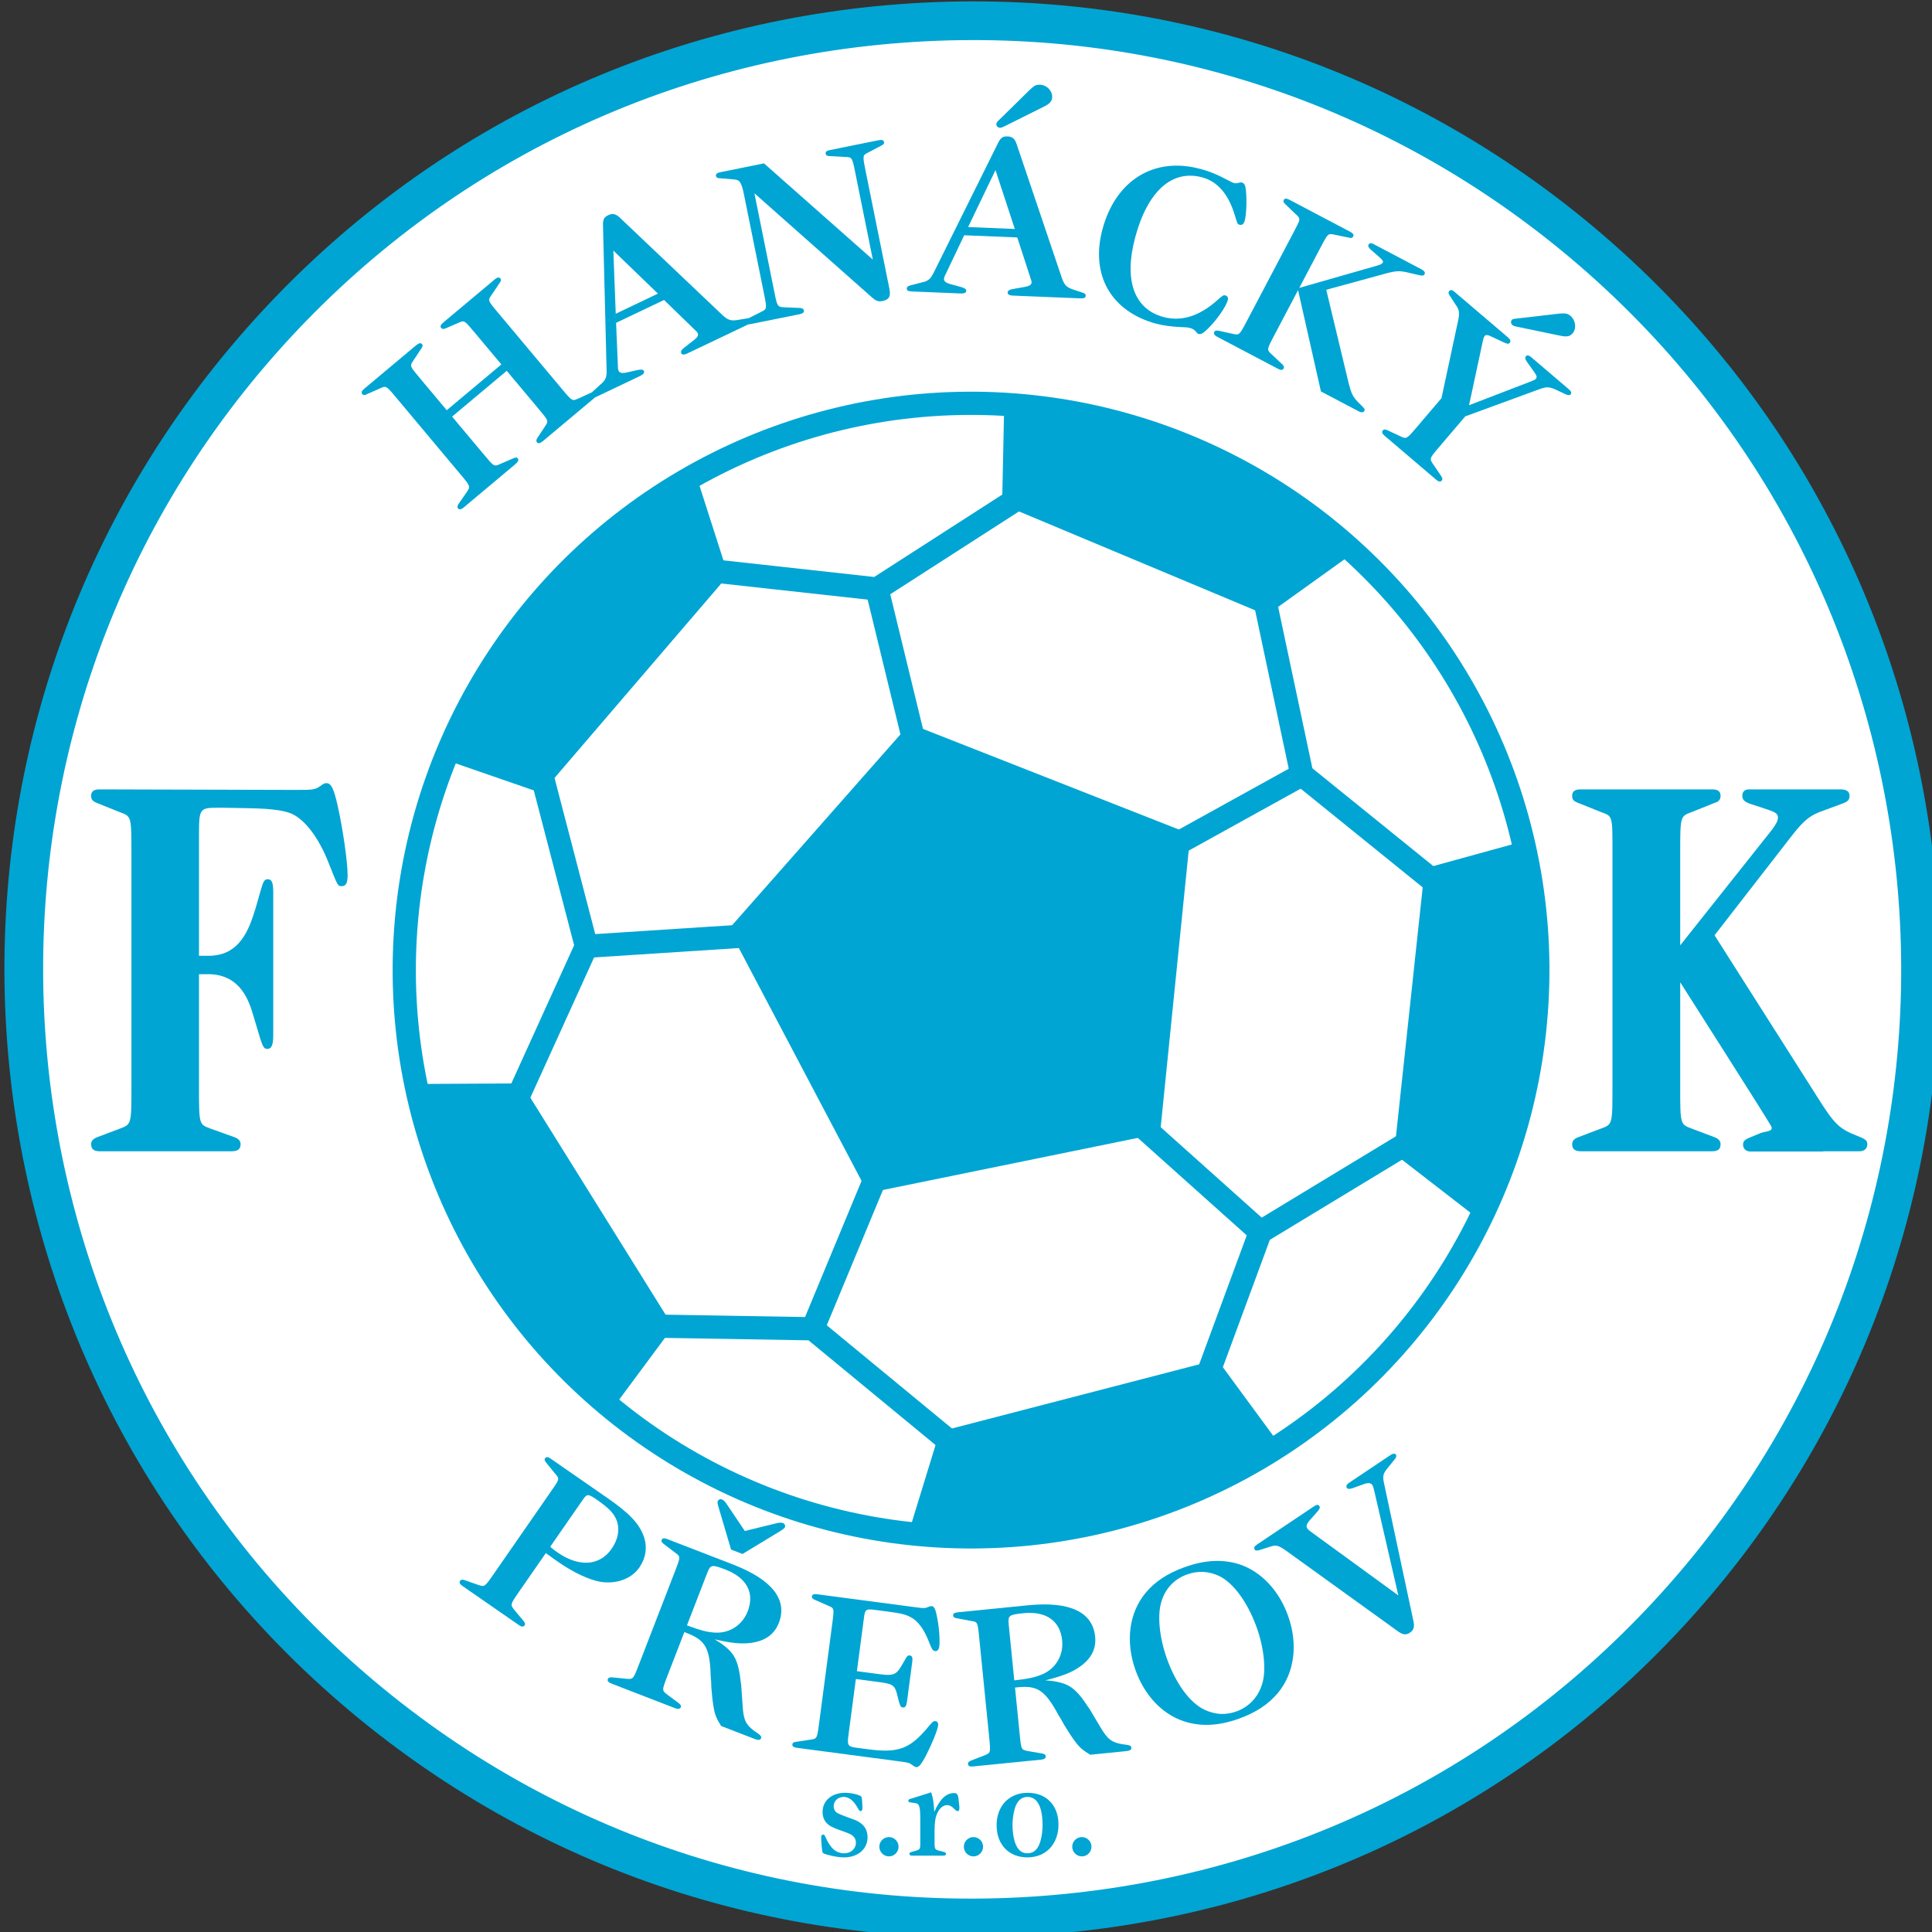<?xml version="1.0" encoding="iso-8859-1"?>
<!-- Generator: Adobe Illustrator 24.0.1, SVG Export Plug-In . SVG Version: 6.00 Build 0)  -->
<svg version="1.1" id="Vectorportal.com" xmlns="http://www.w3.org/2000/svg" xmlns:xlink="http://www.w3.org/1999/xlink" x="0px"
	 y="0px" viewBox="0 0 600 600" style="enable-background:new 0 0 600 600;" xml:space="preserve">
<rect x="0" y="0" width="600" height="600" fill="#333333" stroke="none"/>
<path style="fill:#FFFFFF;stroke:#00A5D3;stroke-width:12.02;" d="M107.009,522.035
	C-14.848,414.564-26.551,227.995,80.918,106.136C132.934,47.157,204.868,11.96,283.469,7.03
	c78.603-4.932,154.369,20.998,213.349,73.013c121.856,107.472,133.56,294.042,26.093,415.901
	c-52.019,58.98-123.953,94.177-202.553,99.105C241.756,599.98,165.985,574.051,107.009,522.035z"/>
<ellipse transform="matrix(0.55 -0.835 0.835 0.55 -115.67 387.518)" style="fill:#FFFFFF;stroke:#00A5D3;stroke-width:7.212;" cx="301.579" cy="301.04" rx="176.047" ry="176.045"/>
<g>
	<polygon style="fill:#00A5D3;" points="226.338,288.507 269.557,370.507 360.27,351.966 369.678,259.02 282.554,224.764 	"/>
	<path style="fill:#00A5D3;" d="M128.625,336.645l33.311-0.185l47.112,75.592l-18.872,25.461
		C139.694,399.267,128.625,336.645,128.625,336.645z"/>
	<path style="fill:#00A5D3;" d="M420.438,171.618l-27.065,19.421l-82.158-34.405l0.667-31.686
		C375.185,126.941,420.438,171.618,420.438,171.618z"/>
	<path style="fill:#00A5D3;" d="M459.301,378.659l-26.346-20.39l9.505-88.563l30.556-8.416
		C489.186,322.524,459.301,378.659,459.301,378.659z"/>
	<path style="fill:#00A5D3;" d="M282.042,476.465l9.777-31.846l86.215-22.376l19.113,26.019
		C345.565,485.006,282.042,476.465,282.042,476.465z"/>
	<path style="fill:#00A5D3;" d="M215.986,146.96l10.172,31.723l-57.979,67.617l-29.951-10.364
		C159.571,176.304,215.986,146.96,215.986,146.96z"/>
</g>
<g>
	<polyline style="fill:none;stroke:#00A5D3;stroke-width:7.212;" points="198.555,411.759 252.407,412.665 299.096,451.153 	"/>
	<line style="fill:none;stroke:#00A5D3;stroke-width:7.212;" x1="252.407" y1="412.665" x2="273.911" y2="360.853"/>
	<polyline style="fill:none;stroke:#00A5D3;stroke-width:7.212;" points="372.776,433.135 391.418,382.608 443.165,351.252 	"/>
	<line style="fill:none;stroke:#00A5D3;stroke-width:7.212;" x1="391.418" y1="382.608" x2="349.617" y2="345.194"/>
	<polyline style="fill:none;stroke:#00A5D3;stroke-width:7.212;" points="446.057,274.361 404.314,240.598 391.75,181.412 	"/>
	<line style="fill:none;stroke:#00A5D3;stroke-width:7.212;" x1="404.314" y1="240.598" x2="355.231" y2="267.749"/>
	<polyline style="fill:none;stroke:#00A5D3;stroke-width:7.212;" points="168.576,241.928 182.113,293.879 157.082,348.966 	"/>
	<line style="fill:none;stroke:#00A5D3;stroke-width:7.212;" x1="182.113" y1="293.879" x2="233.755" y2="290.533"/>
	<polyline style="fill:none;stroke:#00A5D3;stroke-width:7.212;" points="317.512,153.864 272.363,182.91 212.22,176.281 	"/>
	<line style="fill:none;stroke:#00A5D3;stroke-width:7.212;" x1="272.363" y1="182.91" x2="284.837" y2="234.187"/>
</g>
<g>
	<path style="fill:#00A5D3;" d="M198.539,486.825c2.054-2.967,2.582-6.37,1.361-9.761c-1.381-3.855-4.434-7.113-11.149-11.768
		L171.019,453c-0.849-0.589-1.404-0.619-1.731-0.145c-0.29,0.413-0.151,0.773,0.313,1.356l2.757,3.404
		c1.498,1.739,1.513,1.576-1.403,5.784l-17.588,25.363c-2.917,4.21-2.836,4.094-4.964,3.404l-4.113-1.443
		c-0.711-0.232-1.135-0.177-1.381,0.183c-0.37,0.535-0.143,1.041,0.704,1.628l17.538,12.154c0.783,0.548,1.404,0.624,1.773,0.093
		c0.247-0.358,0.15-0.775-0.314-1.359l-2.798-3.345c-1.391-1.751-1.431-1.692,1.444-5.842l8.26-11.915
		c2.437,1.779,2.827,2.051,3.936,2.818c4.565,3.165,9.36,5.433,12.789,6.057C191.212,492.101,196.074,490.381,198.539,486.825z
		 M189.916,481.024c-3.658,5.271-10.066,5.746-16.716,1.135c-0.783-0.544-1.239-0.858-2.331-1.792l10.109-14.583
		c1.357-1.953,1.632-1.936,4.632,0.141c2.283,1.585,3.789,2.892,4.74,4.167C192.716,473.223,192.546,477.227,189.916,481.024z"/>
	<path style="fill:#00A5D3;" d="M243.226,473.032c-0.595-0.229-1.116-0.199-2.237,0.064l-9.676,2.368l-5.566-8.264
		c-0.701-1.044-1.018-1.324-1.611-1.552c-0.444-0.174-1.042,0.061-1.201,0.465c-0.156,0.404-0.138,0.794,0.237,2.026l3.867,13.094
		l3.551,1.37l11.672-7.08c1.13-0.724,1.383-0.936,1.538-1.341C243.955,473.781,243.669,473.204,243.226,473.032z"/>
	<path style="fill:#00A5D3;" d="M227.701,485.897l-20.495-7.929c-0.962-0.371-1.51-0.274-1.717,0.266
		c-0.184,0.469,0.035,0.784,0.622,1.245l3.48,2.66c1.787,1.311,1.842,1.175-0.006,5.953l-11.136,28.789
		c-1.846,4.773-1.796,4.639-4.027,4.471l-4.337-0.437c-0.745-0.058-1.145,0.097-1.3,0.502c-0.235,0.604,0.106,1.047,1.066,1.415
		l19.83,7.673c0.888,0.341,1.512,0.273,1.746-0.332c0.156-0.404-0.036-0.787-0.626-1.245l-3.504-2.596
		c-1.763-1.376-1.814-1.242,0.031-6.017l5.204-13.456l0.888,0.346c5.327,2.059,6.802,4.408,7.223,11.455l0.066,1.804l0.144,1.832
		l0.066,1.806c0.184,2.39,0.393,4.482,0.757,6.403c0.337,1.984,0.908,3.369,2.285,5.522l10.433,4.036
		c1.11,0.43,1.733,0.359,1.968-0.246c0.155-0.404-0.039-0.783-0.699-1.273l-1.276-0.881c-2.723-1.983-3.487-3.514-3.737-7.709
		c-0.598-8.351-0.392-6.031-0.545-7.171c-0.404-3.789-0.959-6.096-1.824-7.818c-1.055-2.109-3.009-3.873-6.329-5.85
		c5.317,1.208,8.269,1.495,11.231,1.093c4.379-0.548,7.296-2.587,8.701-6.219C244.667,496.791,239.76,490.563,227.701,485.897z
		 M232.213,500.397c-1.638,4.243-5.534,6.832-10.05,6.631c-2.581-0.145-4.505-0.662-8.824-2.251l6.293-16.281
		c1.017-2.621,1.464-2.681,5.682-1.048C231.9,489.995,234.423,494.684,232.213,500.397z"/>
	<path style="fill:#00A5D3;" d="M284.433,548.779c0.854,0.187,1.703-0.795,3.319-3.929c1.726-3.409,3.388-7.479,3.577-8.91
		c0.115-0.857-0.215-1.411-0.855-1.421c-0.638-0.012-0.716-0.021-2.718,2.405c-5.39,6.269-8.996,7.542-18.12,6.334l-3.698-0.488
		c-2.595-0.341-2.861-0.739-2.464-3.746l2.325-17.589l7.391,0.979c3.933,0.518,4.594,0.968,5.314,3.391l0.681,2.709
		c0.449,1.442,0.578,1.677,1.209,1.762c0.708,0.095,1.097-0.438,1.285-1.866l1.634-12.371c0.181-1.356-0.075-1.827-0.785-1.92
		c-0.548-0.076-0.826,0.179-1.348,1.128l-1.344,2.295c-1.451,2.502-2.549,2.94-6.401,2.429l-7.315-0.965l2.171-16.448
		c0.379-2.856,0.555-2.978,3.857-2.541l3.461,0.457c4.09,0.541,5.565,0.88,7.21,1.753c2.179,1.086,4.147,3.746,5.58,7.427
		c1.019,2.61,1.284,3.013,1.991,3.105c0.708,0.092,1.177-0.429,1.31-1.431c0.245-1.857-0.029-5.823-0.654-8.96
		c-0.469-2.536-0.905-3.467-1.611-3.559c-0.238-0.033-0.482,0.012-0.814,0.109c-1.441,0.606-1.522,0.6-4.354,0.222l-30.514-4.03
		c-1.023-0.136-1.532,0.086-1.608,0.661c-0.066,0.499,0.221,0.755,0.901,1.066l4.006,1.766c2.048,0.852,2.068,0.708,1.395,5.784
		l-4.053,30.675c-0.661,5.004-0.653,4.931-2.85,5.224l-4.33,0.663c-0.728,0.054-1.08,0.298-1.145,0.794
		c-0.075,0.572,0.436,0.932,1.379,1.056l32.168,4.253c2.202,0.291,2.823,0.445,3.256,0.795
		C284.195,548.749,284.117,548.736,284.433,548.779z"/>
	<path style="fill:#00A5D3;" d="M350.168,541.903l-1.534-0.207c-3.326-0.537-4.703-1.558-6.82-5.19
		c-4.305-7.18-3.071-5.202-3.721-6.15c-2.078-3.199-3.614-5.004-5.162-6.154c-1.896-1.404-4.437-2.092-8.288-2.356
		c5.287-1.33,8.051-2.401,10.514-4.097c3.658-2.469,5.339-5.606,4.951-9.483c-0.767-7.677-7.956-11.018-20.824-9.733l-21.868,2.186
		c-1.024,0.103-1.47,0.44-1.415,1.012c0.053,0.502,0.39,0.684,1.123,0.827l4.303,0.807c2.191,0.359,2.176,0.214,2.684,5.309
		l3.074,30.718c0.506,5.095,0.493,4.948-1.577,5.809l-4.066,1.567c-0.689,0.287-0.977,0.604-0.935,1.033
		c0.067,0.648,0.57,0.888,1.592,0.784l21.158-2.112c0.949-0.1,1.47-0.44,1.405-1.086c-0.04-0.432-0.386-0.685-1.117-0.83
		l-4.297-0.728c-2.198-0.434-2.184-0.293-2.694-5.388l-1.434-14.355l0.947-0.092c5.682-0.571,8.057,0.862,11.617,6.955l0.876,1.583
		l0.957,1.571l0.87,1.576c1.245,2.054,2.38,3.825,3.567,5.374c1.199,1.617,2.334,2.591,4.538,3.894l11.128-1.116
		c1.186-0.116,1.71-0.458,1.643-1.104C351.324,542.299,350.977,542.041,350.168,541.903z M323.889,519.889
		c-2.368,1.034-4.319,1.446-8.891,1.976l-1.735-17.364c-0.282-2.8,0.095-3.055,4.593-3.504c7.02-0.703,11.392,2.338,12.006,8.439
		C330.311,513.957,328.006,518.025,323.889,519.889z"/>
	<path style="fill:#00A5D3;" d="M385.07,485.864c-5.258-1.704-10.821-1.459-17.239,0.857c-5.222,1.888-9.183,4.471-12.052,7.959
		c-5.171,6.239-6.333,15.171-3.093,24.127c2.789,7.732,8.246,13.503,14.867,15.712c5.282,1.774,10.92,1.501,17.263-0.791
		c5.218-1.89,9.107-4.443,12.048-7.959c5.171-6.239,6.333-15.171,3.123-24.055C397.168,493.915,391.711,488.14,385.07,485.864z
		 M392.015,522.844c-1.21,4.118-4.055,7.215-8.011,8.648c-3.357,1.212-6.632,1.015-9.88-0.496c-4.554-2.11-8.899-8.06-11.669-15.724
		c-2.353-6.507-3.087-13.452-1.826-17.668c1.188-4.183,3.982-7.188,8.008-8.642c3.357-1.212,6.711-1.044,9.956,0.466
		c4.383,2.098,8.826,8.084,11.62,15.815C392.568,511.759,393.278,518.633,392.015,522.844z"/>
	<path style="fill:#00A5D3;" d="M429.911,461.061c-0.613-2.628-0.429-3.355,0.987-5.086l2.298-2.843
		c0.404-0.531,0.572-0.993,0.334-1.355c-0.32-0.476-0.944-0.406-1.802,0.166l-12.85,8.615c-0.725,0.483-0.917,1.05-0.594,1.53
		c0.237,0.358,0.729,0.377,1.613,0.131l3.619-1.3c1.385-0.49,2.194-0.426,2.678,0.29c0.238,0.361,0.335,0.645,0.624,1.926
		l7.448,32.342l-26.693-19.439c-0.743-0.543-1.302-0.95-1.54-1.309c-0.511-0.615-0.239-1.491,0.679-2.545l2.446-2.767
		c0.694-0.811,0.865-1.27,0.583-1.692c-0.36-0.536-0.811-0.496-1.866,0.21l-17.462,11.705c-0.858,0.575-1.093,1.079-0.771,1.56
		c0.283,0.42,0.771,0.438,1.787,0.103l2.988-0.958c1.969-0.627,2.579-0.429,5.065,1.293l34.759,25.059
		c1.451,1.022,2.472,1.12,3.592,0.369c1.185-0.792,1.484-1.774,1.169-3.386L429.911,461.061z"/>
	<path style="fill:#00A5D3;" d="M143.981,157.618l15.933-13.348c0.974-0.815,1.274-1.444,0.905-1.887
		c-0.324-0.386-0.647-0.398-1.622,0.042l-3.721,1.611c-2.121,0.931-1.92,1.044-5.58-3.323l-9.493-11.333l16.967-14.215l9.495,11.335
		c3.658,4.366,3.58,4.148,2.294,6.074l-2.239,3.38c-0.407,0.625-0.466,1.05-0.142,1.438c0.37,0.441,0.982,0.307,1.833-0.408
		l15.933-13.346c0.084-0.07,0.138-0.14,0.209-0.209c0.11-0.045,0.21-0.075,0.334-0.136l13.751-6.554
		c0.931-0.443,1.381-0.977,1.132-1.499c-0.217-0.455-0.699-0.544-1.756-0.362l-4.055,0.895c-1.054,0.184-1.773-0.032-2.021-0.553
		c-0.186-0.393-0.261-0.915-0.254-1.637l-0.549-13.321l14.897-7.101l9.491,9.216c0.626,0.579,0.823,0.808,0.946,1.068
		c0.312,0.651-0.004,1.28-1.097,2.121l-3.392,2.654c-0.624,0.537-0.826,1.034-0.609,1.489c0.218,0.458,0.873,0.543,1.732,0.132
		l19.16-9.132c0.208,0.007,0.442-0.014,0.723-0.07l15.162-3.062c1.014-0.204,1.421-0.58,1.292-1.218
		c-0.084-0.423-0.453-0.644-1.196-0.715l-4.816-0.204c-2.122-0.087-2.243-0.283-3.057-4.313l-0.158-0.777l-6.123-30.328
		l36.178,32.056c1.493,1.392,2.277,1.675,3.6,1.408c2.022-0.408,2.629-1.413,2.143-3.817l-7.381-36.549
		c-0.998-4.947-0.984-4.877,1.001-5.866l3.878-2.035c0.736-0.369,0.925-0.628,0.826-1.123c-0.116-0.566-0.64-0.752-1.649-0.549
		l-15.165,3.063c-1.01,0.205-1.42,0.58-1.304,1.146c0.099,0.494,0.467,0.713,1.196,0.714l4.829,0.275
		c2.202,0.071,2.202,0.071,3.2,5.019l5.425,26.863L237.27,50.74l-13.607,2.75c-1.013,0.204-1.421,0.581-1.307,1.146
		c0.1,0.494,0.466,0.714,1.196,0.714l4.364,0.37c1.888,0.133,2.357,0.848,3.199,5.02l6.11,30.256
		c1.013,5.019,0.998,4.948-0.985,5.937l-3.708,1.871c-0.179,0.011-0.384,0.043-0.631,0.096l-3.092,0.517
		c-1.895,0.265-2.849-0.081-4.435-1.561l-31.938-30.314c-1.256-1.16-2.222-1.339-3.511-0.724c-1.288,0.612-1.675,1.277-1.666,2.951
		l1.127,45.322c0.017,2.068-0.275,2.928-1.777,4.204l-2.573,2.345c-0.098,0.085-0.159,0.156-0.239,0.233
		c-0.036,0.015-0.056,0.007-0.092,0.021l-3.963,1.816c-2.059,0.879-1.92,1.044-5.255-2.936l-19.822-23.661
		c-3.29-3.926-3.197-3.815-1.925-5.632l2.435-3.64c0.456-0.569,0.514-0.994,0.19-1.38c-0.371-0.442-0.921-0.358-1.71,0.303
		l-15.934,13.348c-0.912,0.766-1.09,1.292-0.72,1.735c0.324,0.388,0.752,0.403,1.438,0.111l3.722-1.612
		c2.118-0.928,1.919-1.043,5.531,3.269l8.013,9.565l-16.966,14.213l-8.012-9.563c-3.613-4.312-3.535-4.095-2.249-6.02l2.238-3.381
		c0.606-0.882,0.65-1.202,0.326-1.59c-0.37-0.442-0.982-0.305-2.016,0.56l-15.931,13.348c-0.793,0.664-0.971,1.189-0.6,1.632
		c0.323,0.388,0.752,0.404,1.392,0.056l4.011-1.76c2.011-0.933,1.965-0.988,5.208,2.882l19.822,23.661
		c3.287,3.925,3.195,3.814,1.972,5.688l-2.484,3.584c-0.408,0.624-0.467,1.05-0.187,1.381
		C142.642,158.366,143.252,158.23,143.981,157.618z M204.327,91.192l-13.105,6.248l-0.742-19.62L204.327,91.192z"/>
	<path style="fill:#00A5D3;" d="M283.164,90.515l15.218,0.624c1.027,0.04,1.677-0.222,1.7-0.797c0.02-0.505-0.366-0.809-1.381-1.14
		l-4.006-1.102c-1.017-0.331-1.552-0.857-1.529-1.434c0.02-0.433,0.199-0.932,0.541-1.566l5.732-12.036l16.486,0.674l4.091,12.582
		c0.285,0.806,0.353,1.096,0.343,1.386c-0.027,0.72-0.603,1.128-1.966,1.362l-4.236,0.765c-0.798,0.185-1.215,0.526-1.23,1.033
		c-0.023,0.504,0.515,0.887,1.47,0.926l21.239,0.869c1.037,0.042,1.52-0.227,1.544-0.803c0.021-0.503-0.284-0.805-1.23-1.059
		l-2.975-0.989c-1.799-0.651-2.486-1.401-3.193-3.45L315.685,44.64c-0.569-1.611-1.34-2.22-2.767-2.279
		c-1.425-0.057-2.076,0.349-2.854,1.833l-20.158,40.608c-0.948,1.836-1.609,2.458-3.53,2.885l-3.373,0.874
		c-1.041,0.246-1.37,0.522-1.391,1.025C281.587,90.233,282.052,90.471,283.164,90.515z M309.158,52.819l6.001,18.289l-14.505-0.593
		L309.158,52.819z"/>
	<path style="fill:#00A5D3;" d="M310.569,39.668c0.395,0.016,0.478-0.053,1.527-0.515l12.16-6.071
		c1.78-0.865,2.453-1.705,2.502-2.93c0.081-1.945-1.674-3.749-3.735-3.833c-1.268-0.052-1.756,0.216-3.24,1.598l-9.597,9.425
		c-0.578,0.554-0.746,0.837-0.762,1.196C309.397,39.186,309.857,39.638,310.569,39.668z"/>
	<path style="fill:#00A5D3;" d="M359.118,100.545c1.912,0.515,4.767,0.911,7.367,1.015c1.95,0.076,2.276,0.09,3.195,0.336
		c0.535,0.145,1.116,0.449,1.501,0.852c0.824,0.895,0.666,0.853,0.977,0.936c0.667,0.254,1.527-0.185,2.65-1.301
		c2.855-2.668,5.93-7.067,6.493-9.157c0.188-0.695-0.067-1.286-0.676-1.451c-0.689-0.186-0.689-0.186-2.728,1.581
		c-5.502,4.867-11.058,6.581-16.575,5.095c-9.19-2.478-12.334-11.542-8.767-24.772c3.862-14.344,11.441-21.117,20.786-18.598
		c4.748,1.279,8.077,5.089,10.098,11.611c0.914,3.009,0.859,2.919,1.549,3.105c0.765,0.206,1.297-0.248,1.56-1.222
		c0.508-1.88,0.697-5.936,0.413-9.152c-0.164-1.834-0.471-2.516-1.241-2.723c-0.306-0.083-0.475-0.053-1.087,0.08
		c-0.535,0.155-0.958,0.191-1.416,0.068c-0.23-0.063-0.589-0.235-0.958-0.41c-4.389-2.304-6.228-3.098-9.523-3.985
		c-14.323-3.86-26.257,3.529-30.348,18.709C338.561,85.368,345.026,96.747,359.118,100.545z"/>
	<path style="fill:#00A5D3;" d="M387.237,99.67c-2.384,4.529-2.351,4.467-4.517,3.979l-4.259-0.939
		c-0.731-0.14-1.145-0.034-1.349,0.349c-0.304,0.575,0.055,1.089,0.898,1.534l18.88,9.946c0.909,0.481,1.469,0.446,1.769-0.128
		c0.201-0.383,0.058-0.787-0.474-1.31l-3.183-2.98c-1.628-1.509-1.659-1.446,0.728-5.976l7.396-14.037l7.099,31.455l11.791,6.212
		c0.773,0.406,1.433,0.347,1.704-0.164c0.201-0.382,0.089-0.684-0.618-1.383l-1.417-1.398c-1.557-1.635-2.067-2.717-2.848-5.823
		l-6.956-29.013l18.338-5.014c3.247-0.896,4.537-0.953,7.154-0.307l3.279,0.752c1.117,0.262,1.503,0.218,1.769-0.292
		c0.268-0.512-0.089-1.024-1.068-1.542l-14.882-7.839c-0.636-0.333-1.188-0.3-1.454,0.21c-0.238,0.449-0.092,0.85,0.759,1.624
		l2.574,2.255c1.099,0.983,1.278,1.324,1.074,1.706c-0.203,0.384-0.581,0.591-1.757,0.95l-24.17,6.91l6.621-12.571
		c2.35-4.467,2.316-4.403,4.483-3.915l4.29,0.877c0.7,0.204,1.113,0.098,1.348-0.35c0.271-0.508-0.013-0.987-0.929-1.467
		l-18.881-9.948c-0.909-0.48-1.47-0.446-1.736,0.064c-0.233,0.446-0.125,0.749,0.475,1.309l3.149,3.046
		c1.695,1.545,1.692,1.379-0.694,5.911L387.237,99.67z"/>
	<path style="fill:#00A5D3;" d="M471.247,101.497l13.374,2.774c1.936,0.417,2.935,0.225,3.778-0.761
		c1.261-1.482,0.936-4.035-0.633-5.374c-0.908-0.771-1.519-0.912-3.543-0.739l-13.302,1.547c-0.906,0.083-1.169,0.145-1.4,0.419
		c-0.42,0.494-0.341,1.132,0.204,1.595C470.026,101.216,470.194,101.265,471.247,101.497z"/>
	<path style="fill:#00A5D3;" d="M487.111,120.797l-11.593-9.882c-0.664-0.566-1.275-0.706-1.599-0.321
		c-0.378,0.439-0.321,0.863,0.275,1.752l2.23,3.133c0.854,1.201,0.968,1.677,0.545,2.171c-0.232,0.274-0.588,0.445-1.358,0.738
		l-19.383,7.457l4.319-20.109c0.129-0.644,0.287-1.076,0.523-1.35c0.314-0.491,0.971-0.407,2.001,0.095l3.95,1.85
		c1.034,0.499,1.522,0.537,1.848,0.152c0.423-0.493,0.186-1.073-0.597-1.743l-16.607-14.149c-0.721-0.617-1.21-0.655-1.634-0.16
		c-0.282,0.33-0.228,0.756,0.237,1.432l1.941,2.983c0.975,1.302,1.064,2.421,0.713,4.302l-5.257,24.513l-7.578,8.894
		c-3.321,3.898-3.272,3.844-5.28,2.893l-3.948-1.849c-0.682-0.298-1.113-0.285-1.391,0.045c-0.423,0.494-0.249,1.021,0.538,1.69
		l15.999,13.637c0.784,0.668,1.335,0.758,1.758,0.265c0.283-0.331,0.223-0.757-0.179-1.384l-2.453-3.605
		c-1.252-1.829-1.301-1.774,2.022-5.671l7.902-9.277l23.334-8.543c1.908-0.648,2.718-0.621,4.482,0.123l3.428,1.599
		c0.69,0.297,1.178,0.335,1.461,0.005C488.18,121.989,487.957,121.515,487.111,120.797z"/>
	<path style="fill:#00A5D3;" d="M266.679,565.782c-0.685-0.431-0.947-0.521-3.382-1.386c-1.96-0.733-2.872-1.12-3.394-1.425
		c-0.61-0.435-1.001-1.163-1.001-1.987c0-1.688,1.305-2.939,3.132-2.939c1.523,0,2.916,1.04,4.129,3.069
		c0.643,1.166,0.772,1.34,1.116,1.34c0.387,0,0.558-0.304,0.558-1.04c0-0.3-0.043-1.209-0.086-1.941
		c-0.085-0.996-0.129-1.386-0.258-1.511c-0.427-0.557-3.152-1.193-5.024-1.193c-4.132,0-7.009,2.399-7.009,5.945
		c0,1.341,0.436,2.594,1.263,3.457c0.785,0.864,1.918,1.47,4.964,2.506c1.958,0.694,2.523,0.952,3.133,1.427
		c0.652,0.521,1.001,1.297,1.001,2.16c0,1.857-1.568,3.287-3.568,3.287c-2.655,0-4.353-1.515-5.964-5.186
		c-0.175-0.435-0.348-0.608-0.654-0.608c-0.433,0-0.607,0.304-0.607,0.992c0,0.347,0.043,1.343,0.129,2.334
		c0.086,0.91,0.173,1.732,0.258,1.993c0.088,0.475,0.263,0.557,1.612,0.941c1.832,0.511,3.615,0.809,5.093,0.809
		c4.3,0,7.305-2.571,7.305-6.248C269.425,568.463,268.524,566.865,266.679,565.782z"/>
	<path style="fill:#00A5D3;" d="M276.071,570.523c-1.646,0-2.986,1.343-2.986,2.988c0,1.644,1.341,3.008,2.986,3.008
		c1.642,0,2.985-1.364,2.985-3.008C279.056,571.866,277.713,570.523,276.071,570.523z"/>
	<path style="fill:#00A5D3;" d="M297.677,558.525c-0.17-1.209-0.517-1.681-1.338-1.681c-2.47,0-4.458,1.854-6.189,5.869
		c-0.127-2.561-0.344-4.161-0.948-6.09l-6.469,2.032c-0.477,0.131-0.648,0.304-0.648,0.606c0,0.301,0.215,0.43,0.822,0.518
		l1.253,0.174c1.384,0.17,1.644,0.949,1.644,5.395v5.44v1.898c0,0.645-0.044,1.079-0.131,1.297c-0.17,0.345-0.475,0.558-1.124,0.731
		l-1.513,0.429c-0.434,0.134-0.606,0.308-0.606,0.575c0,0.4,0.304,0.575,0.866,0.575h9.626c0.561,0,0.865-0.176,0.865-0.575
		c0-0.268-0.217-0.441-0.607-0.575l-1.686-0.429c-0.951-0.26-1.212-0.558-1.258-1.641v-2.286v-2.334c0-2.5,0.261-4.058,0.824-5.306
		c0.737-1.643,1.863-2.55,3.117-2.55c0.779,0,1.513,0.435,2.381,1.381c0.346,0.35,0.561,0.475,0.779,0.475
		c0.432,0,0.605-0.301,0.605-0.991c0-0.39-0.043-0.948-0.174-1.857C297.723,559.171,297.677,558.83,297.677,558.525z"/>
	<path style="fill:#00A5D3;" d="M302.317,570.523c-1.644,0-2.988,1.343-2.988,2.988c0,1.644,1.344,3.008,2.988,3.008
		c1.644,0,2.986-1.364,2.986-3.008C305.304,571.866,303.961,570.523,302.317,570.523z"/>
	<path style="fill:#00A5D3;" d="M319.158,556.769c-5.752,0-9.652,4.085-9.652,10.051c0,6.048,3.817,10.007,9.564,10.007
		c5.749,0,9.651-4.129,9.651-10.178C328.722,560.637,324.948,556.769,319.158,556.769z M322.613,573.129
		c-0.779,1.641-1.942,2.422-3.543,2.422c-1.427,0-2.46-0.65-3.241-1.99c-0.862-1.469-1.382-4.065-1.382-6.741
		c0-2.249,0.435-4.712,1.08-6.183c0.825-1.768,1.987-2.592,3.583-2.592c3.025,0,4.669,3.112,4.669,8.774
		C323.779,569.111,323.305,571.704,322.613,573.129z"/>
	<path style="fill:#00A5D3;" d="M335.976,570.523c-1.641,0-2.983,1.343-2.983,2.988c0,1.644,1.343,3.008,2.983,3.008
		c1.646,0,2.99-1.364,2.99-3.008C338.966,571.866,337.621,570.523,335.976,570.523z"/>
	<path style="fill:#00A5D3;" d="M101.358,243.211c-0.403,0-0.81,0.164-1.079,0.33c-2.422,1.774-2.557,1.774-8.347,1.774
		l-61.076-0.169c-1.749,0-2.558,0.673-2.558,2.015c0,1.175,0.537,1.68,1.75,2.183l7.134,2.865c3.635,1.354,3.635,1.183,3.635,13.015
		v72.171c0,11.783,0,11.783-3.635,13.129l-7.134,2.696c-1.213,0.505-1.75,1.172-1.75,2.167c0,1.484,0.942,2.146,2.558,2.146h41.173
		c1.75,0,2.691-0.662,2.691-2.146c0-0.995-0.537-1.662-1.75-2.167l-7.538-2.696c-3.635-1.346-3.635-1.177-3.635-13.129V302.54h3.308
		c9.545,0.302,12.211,8.06,13.692,13.276l2.018,6.732c0.809,2.526,1.214,3.201,2.156,3.201c1.347,0,1.884-1.177,1.884-4.21v-44.26
		c0-3.212-0.404-4.224-1.749-4.224c-0.942,0-1.346,0.676-2.018,3.041l-1.75,6.085c-1.886,6.085-4.688,14.649-14.502,14.649h-3.039
		V259.14c0-7.945,0.269-8.286,5.653-8.286h1.79c1.078,0,11.519,0.171,13.269,0.341c4.309,0.336,6.461,0.843,8.078,1.522
		c4.174,1.858,8.482,7.605,11.444,15.211c2.96,7.437,2.828,7.269,4.173,7.269c1.212,0,1.75-1.015,1.75-3.381
		c0-4.226-1.48-14.368-3.095-21.631C103.645,244.864,102.837,243.211,101.358,243.211z"/>
	<path style="fill:#00A5D3;" d="M577.893,353.216l-3.232-1.348c-3.619-1.688-5.226-3.375-8.843-8.941l-33.346-52.467l23.569-30.365
		c4.149-5.398,6.029-6.917,10.446-8.436l5.492-2.024c1.874-0.674,2.412-1.183,2.412-2.505c0-1.324-0.937-1.984-2.813-1.984h-28.457
		c-1.209,0-2.024,0.661-2.024,1.984c0,1.155,0.544,1.831,2.429,2.505l5.661,1.857c2.426,0.843,2.968,1.348,2.968,2.362
		c0,1.012-0.406,1.855-1.888,3.879l-28.464,35.85v-28.426c0-11.809,0-11.642,3.643-12.99l7.141-2.867
		c1.215-0.338,1.751-1.014,1.751-2.169c0-1.324-0.808-1.984-2.561-1.984h-40.972c-1.747,0-2.556,0.661-2.556,1.984
		c0,1.155,0.401,1.662,1.75,2.169l7.132,2.867c3.771,1.348,3.634,1.012,3.634,12.99v72.203c0,11.977,0,11.808-3.634,13.159
		L490,353.216c-1.212,0.508-1.75,1.175-1.75,2.17c0,1.484,0.94,2.146,2.556,2.146h40.972c1.753,0,2.561-0.662,2.561-2.146
		c0-0.995-0.536-1.662-1.751-2.17l-7.141-2.698c-3.643-1.352-3.643-1.183-3.643-13.159v-32.306c0,0,27.411,43.007,28.273,44.737
		c0.857,1.736-2.116,1.525-3.507,2.17l-3.231,1.352c-1.618,0.673-2.018,1.175-2.018,2.164c0,1.324,0.944,2.148,2.422,2.148h22.521
		l-0.068-0.092h11.291c1.479,0,2.425-0.825,2.425-2.146C579.912,354.391,579.508,353.892,577.893,353.216z"/>
</g>
</svg>
